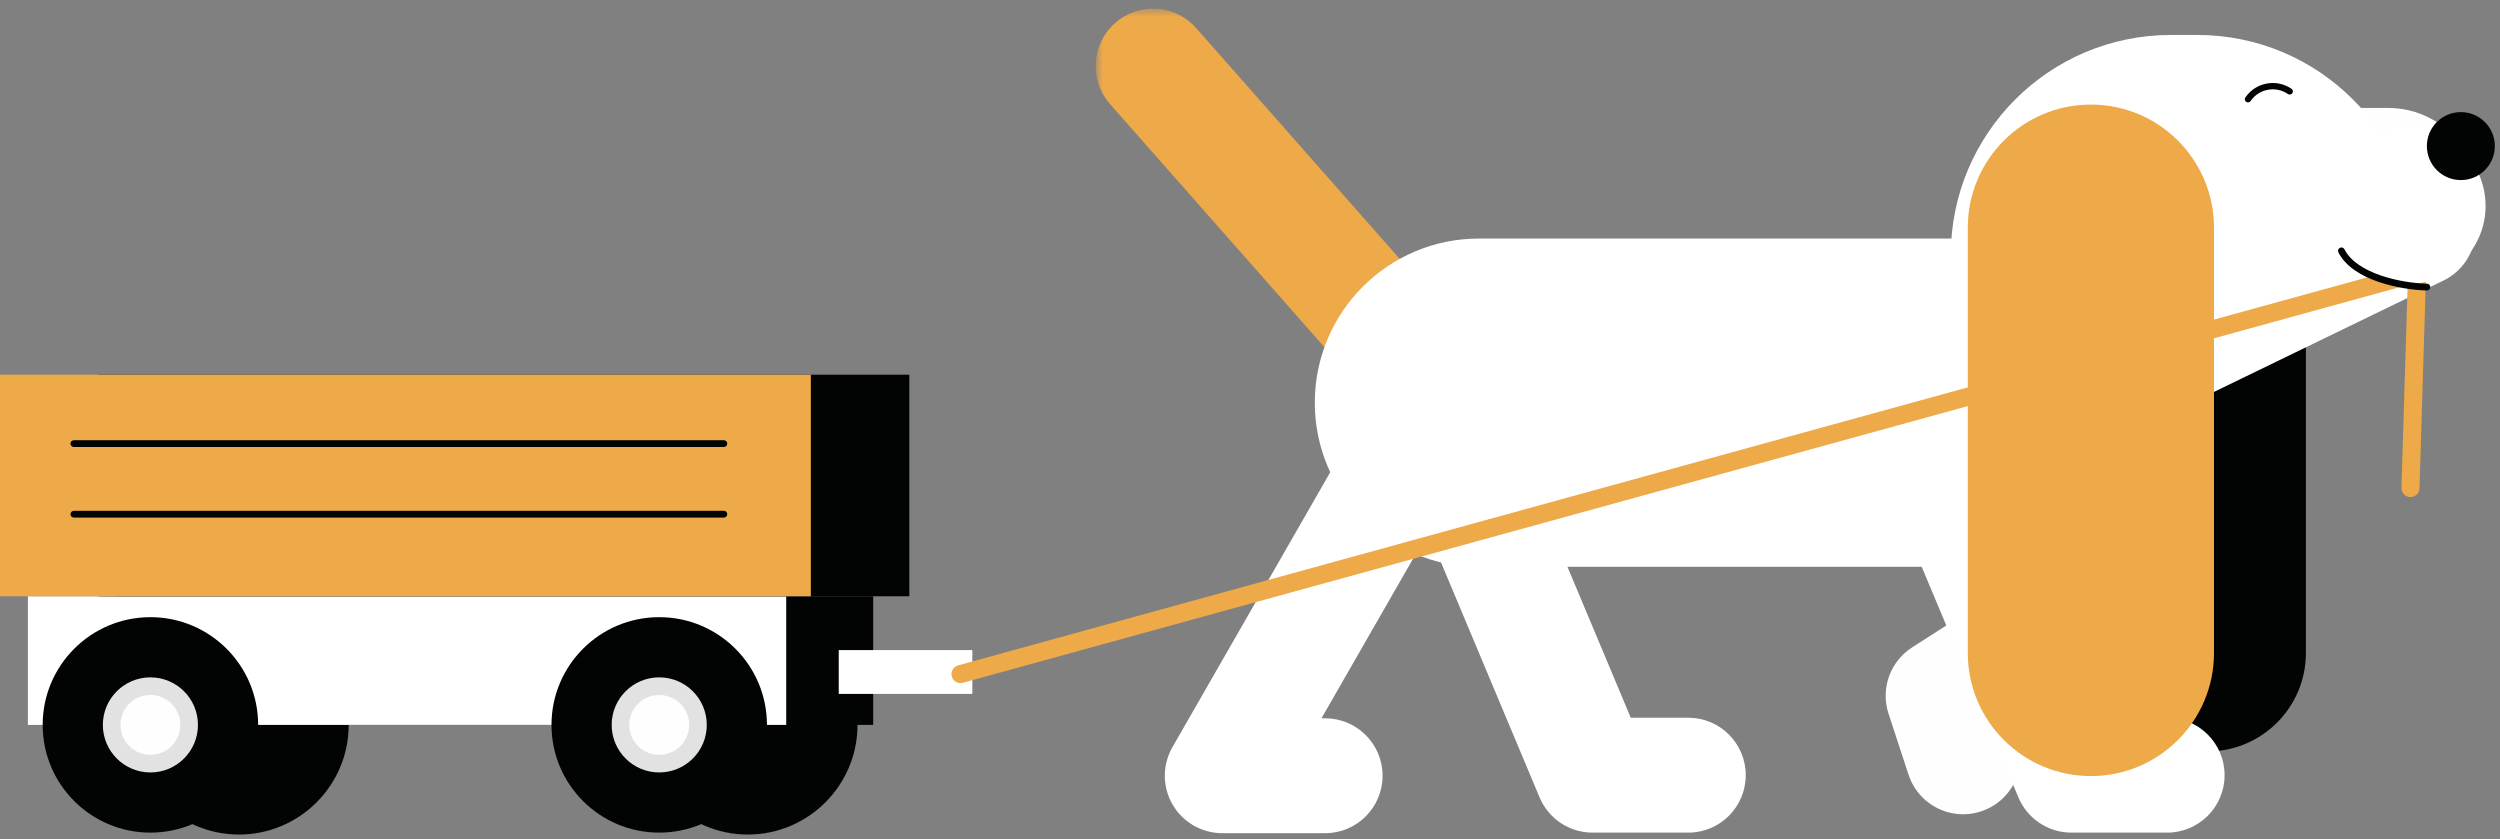 <svg xmlns="http://www.w3.org/2000/svg" xmlns:xlink="http://www.w3.org/1999/xlink" width="289" height="97" viewBox="0 0 289 97">
    <rect x="0" y="0" width="289" height="97" fill="#808080" stroke="none"/>
    <defs>
        <path id="2gyl4eaama" d="M0.659 0.527L39.582 0.527 39.582 42.882 0.659 42.882z"/>
    </defs>
    <g fill="none" fill-rule="evenodd">
        <g>
            <g>
                <g transform="translate(-576 -648) translate(576 648) translate(126 .473)">
                    <mask id="0abdr7gcrb" fill="#fff">
                        <use xlink:href="#2gyl4eaama"/>
                    </mask>
                    <path fill="#EEA949" d="M32.944 42.882c-1.84 0-3.671-.76-4.983-2.248L2.32 11.56C-.106 8.81.157 4.612 2.908 2.187 5.658-.24 9.856.024 12.28 2.775L37.92 31.85c2.427 2.751 2.164 6.947-.587 9.373-1.263 1.113-2.83 1.66-4.39 1.66" mask="url(#0abdr7gcrb)"/>
                </g>
                <path fill="#FFF" d="M228.52 65.525h-57.554c-10.479 0-18.974-8.495-18.974-18.974 0-10.48 8.495-18.974 18.974-18.974h57.554c10.48 0 18.974 8.495 18.974 18.974 0 10.479-8.495 18.974-18.974 18.974" transform="translate(-576 -648) translate(576 648)"/>
                <path fill="#FEFEFE" d="M286.559 22.97c0 5.793-4.697 10.49-10.49 10.49h-17.752c-5.793 0-10.49-4.697-10.49-10.49 0-5.794 4.697-10.49 10.49-10.49h17.752c5.793 0 10.49 4.696 10.49 10.49" transform="translate(-576 -648) translate(576 648)"/>
                <path fill="#020303" d="M255.178 86.868c-6.288 0-11.384-5.097-11.384-11.384V26.318c0-6.287 5.096-11.385 11.384-11.385s11.385 5.098 11.385 11.385v49.166c0 6.287-5.097 11.384-11.385 11.384" transform="translate(-576 -648) translate(576 648)"/>
                <path fill="#FFF" d="M279.45 29.489s-46.974 19.792-51.18 11.533c-1.763-3.462-2.757-7.382-2.757-11.533 0-14.055 11.393-25.448 25.447-25.448h3.042c14.054 0 25.448 11.393 25.448 25.448" transform="translate(-576 -648) translate(576 648)"/>
                <path fill="#FFF" d="M220.344 61.84c-2.464 0-4.831-1.378-5.98-3.743-1.601-3.3-.224-7.273 3.076-8.874l59.228-28.743c3.3-1.602 7.272-.224 8.874 3.075 1.6 3.3.224 7.273-3.075 8.875l-59.228 28.742c-.934.453-1.922.668-2.895.668" transform="translate(-576 -648) translate(576 648)"/>
                <path fill="#020303" d="M259.865 11.837c-.07 0-.144-.02-.207-.064-.166-.115-.209-.342-.094-.508.58-.846 1.453-1.416 2.462-1.605 1.007-.188 2.028.028 2.875.607.166.114.21.341.095.508-.114.166-.342.208-.508.095-.685-.469-1.512-.643-2.328-.49-.816.151-1.524.613-1.993 1.298-.07.103-.186.16-.302.16" transform="translate(-576 -648) translate(576 648)"/>
                <path fill="#FFF" d="M153.185 96.316h-11.892c-2.369 0-4.559-1.263-5.745-3.313-1.189-2.051-1.194-4.58-.013-6.634l20.185-35.165c1.826-3.181 5.885-4.281 9.066-2.454 3.18 1.826 4.279 5.884 2.452 9.065l-14.475 25.219h.422c3.667 0 6.64 2.973 6.64 6.64 0 3.668-2.972 6.642-6.64 6.642" transform="translate(-576 -648) translate(576 648)"/>
                <path fill="#FEFEFE" d="M226.937 94.131c-2.793 0-5.392-1.775-6.309-4.573l-2.314-7.057c-.943-2.875.177-6.024 2.723-7.658l11.665-7.488-3.373-10.879c-1.086-3.504.874-7.224 4.377-8.31 3.503-1.086 7.224.873 8.31 4.377l4.868 15.705c.884 2.852-.243 5.943-2.756 7.555l-11.592 7.441.713 2.174c1.142 3.485-.756 7.237-4.242 8.38-.687.226-1.384.333-2.07.333" transform="translate(-576 -648) translate(576 648)"/>
                <path fill="#FFF" d="M250.522 96.252h-11.068c-2.676 0-5.09-1.605-6.124-4.072l-15.812-37.696c-1.42-3.38.173-7.274 3.555-8.692 3.383-1.419 7.274.173 8.693 3.555L243.87 82.97h6.652c3.667 0 6.64 2.973 6.64 6.641 0 3.667-2.973 6.641-6.64 6.641M195.167 96.252h-11.068c-2.675 0-5.09-1.605-6.124-4.072l-15.812-37.696c-1.42-3.38.173-7.274 3.555-8.692 3.383-1.419 7.274.173 8.693 3.555l14.104 33.623h6.652c3.668 0 6.64 2.973 6.64 6.641 0 3.667-2.972 6.641-6.64 6.641" transform="translate(-576 -648) translate(576 648)"/>
                <path fill="#020303" d="M40.086 83.8c0 6.877-5.576 12.452-12.454 12.452-6.878 0-12.453-5.575-12.453-12.453 0-6.878 5.575-12.454 12.453-12.454 6.878 0 12.454 5.576 12.454 12.454" transform="translate(-576 -648) translate(576 648)"/>
                <path fill="#020303" d="M27.633 71.567c-6.745 0-12.232 5.487-12.232 12.232 0 6.746 5.487 12.233 12.232 12.233 6.745 0 12.232-5.487 12.232-12.233 0-6.745-5.487-12.232-12.232-12.232m0 24.906c-6.99 0-12.674-5.685-12.674-12.674 0-6.99 5.685-12.674 12.674-12.674s12.675 5.685 12.675 12.674-5.686 12.674-12.675 12.674M98.906 83.8c0 6.877-5.576 12.452-12.454 12.452C79.574 96.252 74 90.677 74 83.8c0-6.878 5.575-12.454 12.453-12.454 6.878 0 12.454 5.576 12.454 12.454" transform="translate(-576 -648) translate(576 648)"/>
                <path fill="#020303" d="M86.453 71.567c-6.745 0-12.232 5.487-12.232 12.232 0 6.746 5.487 12.233 12.232 12.233 6.745 0 12.232-5.487 12.232-12.233 0-6.745-5.487-12.232-12.232-12.232m0 24.906c-6.99 0-12.674-5.685-12.674-12.674 0-6.99 5.685-12.674 12.674-12.674s12.675 5.685 12.675 12.674-5.686 12.674-12.675 12.674" transform="translate(-576 -648) translate(576 648)"/>
                <path fill="#020303" d="M13.281 83.799L100.942 83.799 100.942 68.93 13.281 68.93z" transform="translate(-576 -648) translate(576 648)"/>
                <path fill="#FFF" d="M3.225 83.799L90.886 83.799 90.886 68.93 3.225 68.93z" transform="translate(-576 -648) translate(576 648)"/>
                <path fill="#020303" d="M29.84 83.8c0 6.877-5.576 12.452-12.454 12.452-6.878 0-12.453-5.575-12.453-12.453 0-6.878 5.575-12.454 12.453-12.454 6.878 0 12.454 5.576 12.454 12.454" transform="translate(-576 -648) translate(576 648)"/>
                <path fill="#E2E2E2" d="M22.883 83.8c0 3.034-2.46 5.495-5.497 5.495-3.035 0-5.496-2.46-5.496-5.496 0-3.036 2.461-5.497 5.496-5.497 3.036 0 5.497 2.461 5.497 5.497" transform="translate(-576 -648) translate(576 648)"/>
                <path fill="#FEFEFE" d="M20.847 83.8c0 1.91-1.55 3.458-3.46 3.458-1.911 0-3.46-1.549-3.46-3.459 0-1.91 1.549-3.46 3.46-3.46 1.91 0 3.46 1.55 3.46 3.46" transform="translate(-576 -648) translate(576 648)"/>
                <path fill="#020303" d="M88.66 83.8c0 6.877-5.576 12.452-12.454 12.452-6.878 0-12.453-5.575-12.453-12.453 0-6.878 5.575-12.454 12.453-12.454 6.878 0 12.454 5.576 12.454 12.454" transform="translate(-576 -648) translate(576 648)"/>
                <path fill="#E2E2E2" d="M81.703 83.8c0 3.034-2.461 5.495-5.497 5.495-3.035 0-5.496-2.46-5.496-5.496 0-3.036 2.461-5.497 5.496-5.497 3.036 0 5.497 2.461 5.497 5.497" transform="translate(-576 -648) translate(576 648)"/>
                <path fill="#FEFEFE" d="M79.666 83.8c0 1.91-1.549 3.458-3.46 3.458-1.91 0-3.459-1.549-3.459-3.459 0-1.91 1.548-3.46 3.46-3.46 1.91 0 3.46 1.55 3.46 3.46" transform="translate(-576 -648) translate(576 648)"/>
                <path fill="#020303" d="M11.385 68.93L105.117 68.93 105.117 43.315 11.385 43.315z" transform="translate(-576 -648) translate(576 648)"/>
                <path fill="#EEA949" d="M0 68.93L93.732 68.93 93.732 43.315 0 43.315z" transform="translate(-576 -648) translate(576 648)"/>
                <path fill="#020303" d="M83.676 51.677H8.539c-.217 0-.394-.177-.394-.394 0-.216.177-.393.394-.393h75.137c.217 0 .394.177.394.393 0 .217-.177.394-.394.394M83.676 59.835H8.539c-.217 0-.394-.176-.394-.393 0-.217.177-.393.394-.393h75.137c.217 0 .394.176.394.393 0 .217-.177.393-.394.393" transform="translate(-576 -648) translate(576 648)"/>
                <path fill="#FFF" d="M96.958 80.216L112.403 80.216 112.403 75.15 96.958 75.15z" transform="translate(-576 -648) translate(576 648)"/>
                <path fill="#EEA949" d="M111.031 78.966c-.458 0-.878-.304-1.006-.767-.153-.555.174-1.129.73-1.283l169.74-46.735-.803 26.267c-.018.577-.5 1.033-1.075 1.011-.576-.017-1.029-.498-1.01-1.074l.715-23.44-167.014 45.984c-.092.025-.185.037-.277.037" transform="translate(-576 -648) translate(576 648)"/>
                <path fill="#FFF" d="M287.332 23.8c0 4.982-4.039 9.021-9.02 9.021-4.982 0-9.022-4.039-9.022-9.02 0-4.982 4.04-9.022 9.021-9.022 4.982 0 9.021 4.04 9.021 9.021" transform="translate(-576 -648) translate(576 648)"/>
                <path fill="#020303" d="M280.546 33.581h-.009c-2.803-.066-8.545-1.074-10.219-4.407-.097-.194-.019-.43.175-.527.195-.098.431-.02.53.175 1.395 2.78 6.465 3.9 9.532 3.973.218.005.39.185.384.402-.005.214-.18.384-.393.384M288.403 16.887c0 2.17-1.759 3.93-3.929 3.93-2.169 0-3.928-1.76-3.928-3.93s1.76-3.929 3.928-3.929c2.17 0 3.93 1.76 3.93 3.93" transform="translate(-576 -648) translate(576 648)"/>
                <path fill="#EEA949" d="M241.707 89.714c-7.86 0-14.23-6.37-14.23-14.23V26.318c0-7.86 6.37-14.23 14.23-14.23 7.858 0 14.23 6.37 14.23 14.23v49.166c0 7.86-6.372 14.23-14.23 14.23" transform="translate(-576 -648) translate(576 648)"/>
            </g>
        </g>
    </g>
</svg>
